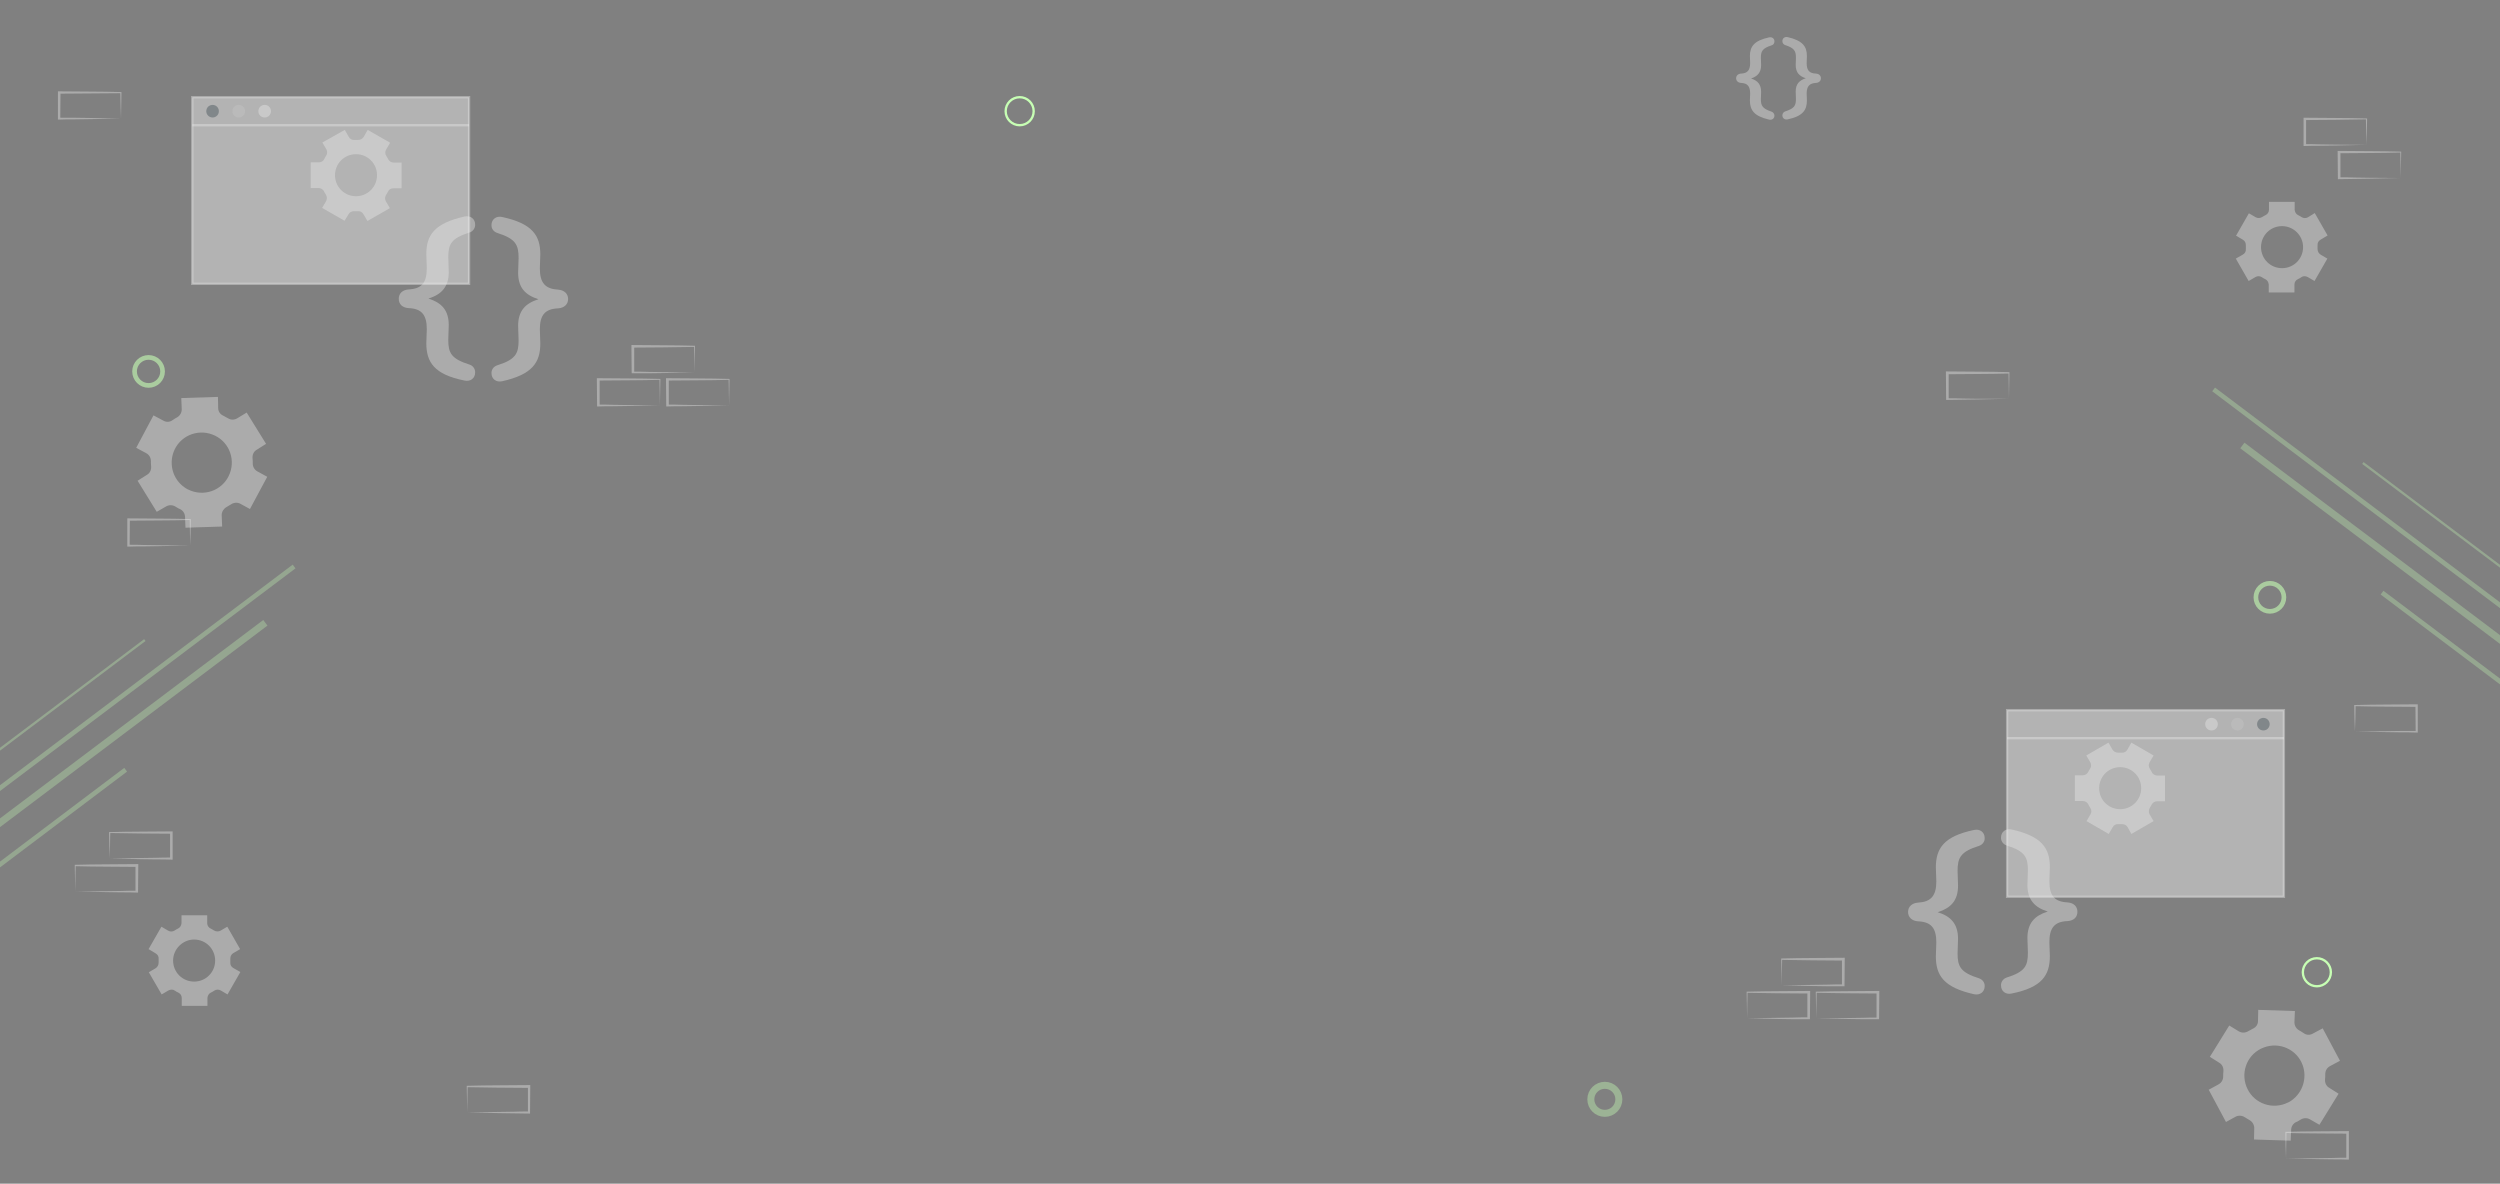 <?xml version="1.0" encoding="utf-8"?>
<!-- Generator: Adobe Illustrator 23.0.3, SVG Export Plug-In . SVG Version: 6.00 Build 0)  -->
<svg version="1.1" id="Layer_1" xmlns="http://www.w3.org/2000/svg" xmlns:xlink="http://www.w3.org/1999/xlink" x="0px" y="0px"
	 viewBox="0 0 1070.2 506.7" style="enable-background:new 0 0 1070.2 506.7;" xml:space="preserve">
<rect x="0" y="0" width="1070.2" height="506.7" fill="#808080" stroke="none"/>
<style type="text/css">
	.st0{opacity:0.4;fill:#EBEBEB;}
	.st1{opacity:0.4;fill:#FFFFFF;stroke:#EBEBEB;stroke-miterlimit:10;}
	.st2{opacity:0.4;fill:#37474F;}
	.st3{opacity:0.4;fill:#C7C7C7;}
	.st4{opacity:0.4;fill:none;stroke:#EBEBEB;stroke-miterlimit:10;}
	.st5{opacity:0.3;fill:none;stroke:#C7FFB4;stroke-width:2;stroke-miterlimit:10;}
	.st6{opacity:0.3;fill:none;stroke:#C7FFB4;stroke-width:3;stroke-miterlimit:10;}
	.st7{opacity:0.3;fill:none;stroke:#C7FFB4;stroke-miterlimit:10;}
	.st8{fill:none;stroke:#C7FFB4;stroke-miterlimit:10;}
	.st9{opacity:0.4;fill:none;stroke:#C7FFB4;stroke-width:3;stroke-miterlimit:10;}
	.st10{opacity:0.6;fill:none;stroke:#C7FFB4;stroke-width:2;stroke-miterlimit:10;}
</style>
<title>editor-background</title>
<path class="st0" d="M297.3,159.4l-13.1,0.3l-6.7,0.1c-2.2,0-4.5,0-6.7,0h-0.4v-0.4l-0.1-11.2v-0.5h0.5l13.2,0.1
	c4.4,0,8.8,0.1,13.2,0.2h0.3v0.3c0,1.9-0.1,3.8-0.1,5.6L297.3,159.4z M297.3,159.4l-0.1-5.7c0-1.9-0.1-3.7-0.1-5.5l0.3,0.3
	c-4.4,0-8.8,0.2-13.2,0.2l-13.2,0.1l0.5-0.5l0,11.2l-0.5-0.4c2.2,0,4.4,0,6.5,0.1l6.6,0.1L297.3,159.4z"/>
<path class="st0" d="M282.5,173.5l-13.1,0.3l-6.7,0.1c-2.2,0-4.5,0-6.7,0.1h-0.4v-0.4l-0.1-11.2v-0.5h0.5l13.2,0.1
	c4.4,0,8.8,0.1,13.2,0.2h0.3v0.3c0,1.9-0.1,3.8-0.1,5.6L282.5,173.5z M282.5,173.5l-0.1-5.7c0-1.9-0.1-3.7-0.1-5.5l0.3,0.3
	c-4.4,0.1-8.8,0.2-13.2,0.2l-13.2,0.1l0.5-0.5l0,11.2l-0.5-0.4c2.2,0,4.4,0,6.5,0.1l6.6,0.1L282.5,173.5z"/>
<path class="st0" d="M312.1,173.5l-13.1,0.3l-6.7,0.1c-2.2,0-4.5,0-6.7,0.1h-0.4v-0.4l-0.1-11.2v-0.5h0.5l13.2,0.1
	c4.4,0,8.8,0.1,13.2,0.2h0.3v0.3c0,1.9-0.1,3.8-0.1,5.6L312.1,173.5z M312.1,173.5l-0.1-5.7c0-1.9-0.1-3.7-0.1-5.5l0.3,0.3
	c-4.4,0.1-8.8,0.2-13.2,0.2l-13.2,0.1l0.5-0.5l0,11.2l-0.5-0.4c2.2,0,4.4,0,6.5,0.1l6.6,0.1L312.1,173.5z"/>
<path class="st0" d="M81.4,233.5l-13.1,0.3l-6.7,0.1c-2.2,0-4.5,0-6.7,0.1h-0.4v-0.4v-11.2v-0.5H55l13.2,0.1c4.4,0,8.8,0.1,13.2,0.2
	h0.3v0.3c0,1.9-0.1,3.8-0.1,5.6L81.4,233.5z M81.4,233.5l-0.1-5.7c0-1.9-0.1-3.7-0.1-5.5l0.3,0.3c-4.4,0.1-8.8,0.2-13.2,0.2
	l-13.2,0.1l0.5-0.5l-0.1,11.2l-0.4-0.4c2.2,0,4.4,0,6.6,0.1l6.6,0.1L81.4,233.5z"/>
<path class="st0" d="M860,170.7l-13.1,0.3l-6.7,0.1c-2.2,0.1-4.5,0-6.7,0.1h-0.4v-0.4l-0.1-11.2V159h0.5l13.2,0.1
	c4.4,0,8.8,0.1,13.2,0.2h0.3v0.3c0,1.9-0.1,3.8-0.1,5.6L860,170.7z M860,170.7l-0.1-5.6c0-1.9-0.1-3.7-0.1-5.5l0.3,0.3
	c-4.4,0.1-8.8,0.2-13.2,0.2l-13.2,0.1l0.5-0.5l0,11.2l-0.5-0.4c2.2,0,4.4,0,6.5,0.1l6.6,0.1L860,170.7z"/>
<path class="st0" d="M1013,62l-13.1,0.3l-6.7,0.1c-2.2,0-4.5,0-6.7,0.1h-0.4V62V50.9v-0.5h0.5l13.2,0.1c4.4,0,8.8,0.1,13.2,0.2h0.3
	v0.3c0,1.9-0.1,3.8-0.1,5.7L1013,62z M1013,62l-0.1-5.7c0-1.9-0.1-3.7-0.1-5.5l0.3,0.3c-4.4,0-8.8,0.2-13.2,0.2l-13.2,0.1l0.5-0.5
	l0,11.2l-0.5-0.4c2.2,0,4.4,0,6.5,0.1l6.6,0.1L1013,62z"/>
<path class="st0" d="M1027.7,76.2l-13.1,0.3l-6.7,0.1c-2.2,0.1-4.5,0-6.7,0.1h-0.4v-0.4l-0.1-11.2v-0.5h0.5l13.2,0.1
	c4.4,0,8.8,0.1,13.2,0.2h0.3V65c0,1.9-0.1,3.8-0.1,5.7L1027.7,76.2z M1027.7,76.2l-0.1-5.7c0-1.9-0.1-3.7-0.1-5.5l0.3,0.3
	c-4.4,0.1-8.8,0.2-13.2,0.2l-13.2,0.1l0.5-0.5v11.2l-0.5-0.4c2.2,0,4.4,0,6.5,0.1l6.6,0.1L1027.7,76.2z"/>
<path class="st0" d="M51.8,50.8L38.7,51l-6.7,0.1c-2.2,0-4.5,0-6.7,0.1h-0.5v-0.4V39.6v-0.5h0.5l13.2,0.1c4.4,0,8.8,0.1,13.2,0.2
	h0.3v0.3c0,1.9-0.1,3.8-0.1,5.7L51.8,50.8z M51.8,50.8l-0.2-5.7c0-1.9-0.1-3.7-0.1-5.5l0.3,0.3C47.4,39.9,43,40,38.6,40l-13.2,0.1
	l0.5-0.5l-0.1,11.2l-0.4-0.4c2.2,0,4.3,0,6.5,0l6.6,0.1L51.8,50.8z"/>
<rect x="82.3" y="41.6" class="st1" width="118.5" height="79.9"/>
<path class="st2" d="M93.7,47.6c0,1.5-1.2,2.7-2.7,2.7c-1.5,0-2.7-1.2-2.7-2.7s1.2-2.7,2.7-2.7S93.7,46.1,93.7,47.6L93.7,47.6z"/>
<path class="st3" d="M104.9,47.6c0,1.5-1.2,2.7-2.7,2.7c-1.5,0-2.7-1.2-2.7-2.7s1.2-2.7,2.7-2.7c0,0,0,0,0,0
	C103.7,44.9,104.9,46.1,104.9,47.6C104.9,47.6,104.9,47.6,104.9,47.6z"/>
<path class="st0" d="M116,47.6c0,1.5-1.2,2.7-2.7,2.7s-2.7-1.2-2.7-2.7s1.2-2.7,2.7-2.7l0,0C114.8,44.9,116,46.1,116,47.6z"/>
<line class="st4" x1="82.3" y1="53.6" x2="200.8" y2="53.6"/>
<path class="st0" d="M182.5,146.9c0-1.3,0.2-4.6,0.2-6c0-6.1-2.2-8.8-7.8-9c-2.7-0.2-4.2-1.7-4.2-4s1.6-3.8,4.2-4
	c5.7-0.3,7.8-2.9,7.8-9.1c0-1.4-0.2-4.7-0.2-6c0-8.1,3.4-13.2,16.3-16.1c2.6-0.6,4.6,1,4.6,3.4c0.1,1.5-0.9,2.9-2.3,3.4
	c-8.1,2.5-9.2,5.1-9.2,10.7c0,1.7,0.2,4.4,0.2,6.2c0,6.5-3.2,9.7-8.7,11.4c5.6,1.8,8.7,4.9,8.7,11.4c0,1.7-0.2,4.5-0.2,6.2
	c0,5.7,1.2,8.2,9.2,10.7c1.4,0.5,2.4,1.9,2.3,3.4c0,2.4-2,4-4.6,3.4C185.9,160.3,182.5,155.1,182.5,146.9z"/>
<path class="st0" d="M231.3,108.9c0,1.3-0.2,4.6-0.2,6c0,6.2,2.3,8.8,7.9,9.1c2.6,0.2,4.2,1.8,4.2,4s-1.6,3.8-4.2,4
	c-5.7,0.2-7.9,2.9-7.9,9c0,1.4,0.2,4.7,0.2,6c0,8.2-3.4,13.3-16.3,16.2c-2.6,0.6-4.6-1-4.6-3.4c-0.1-1.5,0.9-2.9,2.4-3.4
	c8-2.5,9.2-5.1,9.2-10.7c0-1.7-0.2-4.4-0.2-6.2c0-6.5,3.2-9.7,8.7-11.4c-5.6-1.8-8.7-4.9-8.7-11.4c0-1.8,0.2-4.5,0.2-6.2
	c0-5.7-1.2-8.3-9.2-10.8c-1.5-0.5-2.5-1.9-2.4-3.4c0-2.4,2-4,4.6-3.4C227.9,95.7,231.3,100.8,231.3,108.9z"/>
<path class="st0" d="M749.1,43c0-0.6,0.1-2.3,0.1-3c0-3-1.1-4.4-3.9-4.5c-1.3-0.1-2.1-0.9-2.1-2c0-1.1,0.8-1.9,2.1-2
	c2.8-0.1,3.9-1.5,3.9-4.5c0-0.7-0.1-2.4-0.1-3c0-4,1.7-6.6,8.2-8c1.3-0.3,2.3,0.5,2.3,1.7c0,0.8-0.4,1.5-1.2,1.7
	c-4,1.3-4.6,2.5-4.6,5.4c0,0.8,0.1,2.2,0.1,3.1c0,3.2-1.6,4.8-4.3,5.7c2.8,0.9,4.3,2.5,4.3,5.7c0,0.9-0.1,2.2-0.1,3.1
	c0,2.8,0.6,4.1,4.6,5.4c0.7,0.3,1.2,0.9,1.2,1.7c0,1.2-1,2-2.3,1.7C750.8,49.7,749.1,47.1,749.1,43z"/>
<path class="st0" d="M773.5,24c0,0.6-0.1,2.3-0.1,3c0,3.1,1.1,4.4,4,4.5c1.3,0.1,2.1,0.9,2.1,2s-0.8,1.9-2.1,2c-2.8,0.1-4,1.5-4,4.5
	c0,0.7,0.1,2.4,0.1,3c0,4.1-1.7,6.7-8.2,8.1c-1.3,0.3-2.3-0.5-2.3-1.7c0-0.8,0.5-1.5,1.2-1.7c4-1.3,4.6-2.5,4.6-5.4
	c0-0.8-0.1-2.2-0.1-3.1c0-3.3,1.6-4.8,4.3-5.7c-2.8-0.9-4.3-2.5-4.3-5.7c0-0.9,0.1-2.3,0.1-3.1c0-2.8-0.6-4.1-4.6-5.4
	c-0.7-0.2-1.2-0.9-1.2-1.7c0-1.2,1-2,2.3-1.7C771.8,17.4,773.5,20,773.5,24z"/>
<path class="st0" d="M71.1,216.8c1.2-0.7,2.7-0.7,3.9,0c0.3,0.2,0.7,0.4,1,0.6s0.7,0.4,1,0.5c1.3,0.6,2.1,1.8,2.2,3.2l0.2,4.8
	l15.7-0.5l-0.2-4.9c0-1.4,0.8-2.7,2-3.4c0.7-0.4,1.4-0.8,2-1.2c1.2-0.8,2.7-0.9,3.9-0.3l4.2,2.3l7.4-13.8l-4.2-2.3
	c-1.3-0.7-2-2-2-3.4c0-0.8,0-1.5-0.1-2.3c-0.1-1.4,0.5-2.8,1.7-3.5l4.1-2.6l-8.3-13.4l-4.1,2.5c-1.2,0.7-2.7,0.7-3.8,0
	c-0.3-0.2-0.7-0.4-1.1-0.6l-1.1-0.6c-1.3-0.6-2.1-1.8-2.1-3.2l-0.1-4.8l-15.7,0.5l0.2,4.8c0,1.4-0.7,2.7-1.9,3.4
	c-0.7,0.4-1.4,0.8-2.1,1.3c-1.1,0.8-2.6,0.9-3.8,0.2l-4.3-2.3l-7.4,13.9l4.3,2.3c1.3,0.7,2,2,2,3.4c0,0.8,0,1.5,0.1,2.3
	c0.1,1.4-0.5,2.8-1.7,3.5l-4.1,2.6l8.2,13.3L71.1,216.8z M74.3,193.5c2.5-6.7,9.9-10,16.6-7.5s10,9.9,7.5,16.6
	c-2.5,6.7-9.9,10-16.6,7.5c-1.1-0.4-2.1-0.9-3-1.6C74.1,205.1,72.3,199,74.3,193.5z"/>
<path class="st0" d="M149.2,91.7c0.5-0.9,1.4-1.3,2.4-1.3h0.8h0.8c1-0.1,1.9,0.4,2.4,1.3l1.7,2.9l9.6-5.5l-1.7-2.9
	c-0.5-0.9-0.5-1.9,0.1-2.8c0.3-0.5,0.6-0.9,0.8-1.4c0.4-0.9,1.4-1.5,2.4-1.4h3.4v-11h-3.4c-1,0-1.9-0.6-2.3-1.4
	c-0.3-0.5-0.5-1-0.8-1.4c-0.6-0.8-0.6-1.9-0.1-2.8l1.7-2.9l-9.6-5.5l-1.7,3c-0.5,0.8-1.4,1.3-2.4,1.3h-0.8h-0.8
	c-1,0.1-1.9-0.4-2.4-1.3l-1.7-3L138,61l1.7,2.9c0.5,0.9,0.5,1.9-0.1,2.8c-0.3,0.5-0.6,0.9-0.8,1.4c-0.4,0.9-1.3,1.4-2.3,1.4H133v11
	h3.4c1,0,1.9,0.6,2.3,1.4c0.3,0.5,0.5,1,0.8,1.4c0.5,0.8,0.6,1.9,0.1,2.8l-1.7,2.9l9.6,5.5L149.2,91.7z M143.4,75c0-5,4-9,9-9
	s9,4,9,9s-4,9-9,9l0,0C147.4,84,143.4,80,143.4,75z"/>
<path class="st0" d="M996.4,100.8l-5.5-9.6L988,93c-0.9,0.5-1.9,0.5-2.8-0.1c-0.5-0.3-0.9-0.6-1.4-0.8c-0.9-0.4-1.4-1.3-1.5-2.3
	v-3.4h-11v3.4c0,1-0.6,1.9-1.5,2.3c-0.5,0.3-1,0.5-1.4,0.8c-0.8,0.5-1.9,0.6-2.8,0.1l-2.9-1.7l-5.5,9.6l2.9,1.7
	c0.9,0.5,1.3,1.4,1.3,2.4c0,0.3,0,0.5,0,0.8s0,0.5,0,0.8c0.1,1-0.4,1.9-1.3,2.4l-3,1.7l5.5,9.6l2.9-1.7c0.9-0.5,1.9-0.5,2.8,0.1
	c0.5,0.3,0.9,0.6,1.4,0.8c0.9,0.4,1.4,1.3,1.5,2.3v3.4h11v-3.4c0-1,0.6-1.9,1.5-2.3c0.5-0.2,1-0.5,1.4-0.8c0.8-0.6,1.9-0.6,2.8-0.1
	l2.9,1.7l5.5-9.6l-2.9-1.7c-0.8-0.5-1.3-1.4-1.3-2.4c0-0.3,0-0.5,0-0.8s0-0.5,0-0.8c-0.1-1,0.4-1.9,1.3-2.4L996.4,100.8z
	 M985.9,105.8c0,5-4,9-9,9s-9-4-9-9s4-9,9-9C981.8,96.8,985.9,100.8,985.9,105.8L985.9,105.8z"/>
<path class="st0" d="M762.7,421.8l13.1,0.3l6.7,0.1c2.2,0,4.5,0,6.7,0h0.4v-0.5l0.1-11.2v-0.5h-0.5l-13.2,0.1
	c-4.4,0-8.8,0.1-13.2,0.2h-0.3v0.3c0,1.9,0.1,3.8,0.1,5.6L762.7,421.8z M762.7,421.8l0.1-5.7c0-1.9,0.1-3.7,0.1-5.5l-0.3,0.3
	c4.4,0,8.8,0.2,13.2,0.2l13.2,0.1l-0.5-0.5l0,11.2l0.5-0.5c-2.2,0-4.4,0-6.5,0.1l-6.6,0.1L762.7,421.8z"/>
<path class="st0" d="M777.5,435.9l13.1,0.3l6.7,0.1c2.2,0,4.5,0,6.7,0h0.4v-0.4l0.1-11.2v-0.5H804l-13.2,0.1
	c-4.4,0-8.8,0.1-13.2,0.2h-0.3v0.3c0,1.9,0.1,3.8,0.1,5.6L777.5,435.9z M777.5,435.9l0.1-5.7c0-1.9,0.1-3.7,0.1-5.5l-0.3,0.3
	c4.4,0,8.8,0.2,13.2,0.2l13.2,0.1l-0.5-0.5l0,11.2l0.5-0.4c-2.2,0-4.4,0-6.5,0.1l-6.6,0.1L777.5,435.9z"/>
<path class="st0" d="M747.9,435.9l13.1,0.3l6.7,0.1c2.2,0,4.5,0,6.7,0h0.4v-0.4l0.1-11.2v-0.5h-0.5l-13.2,0.1
	c-4.4,0-8.8,0.1-13.2,0.2h-0.3v0.3c0,1.9,0.1,3.8,0.1,5.6L747.9,435.9z M747.9,435.9l0.1-5.7c0-1.9,0.1-3.7,0.1-5.5l-0.3,0.3
	c4.4,0,8.8,0.2,13.2,0.2l13.2,0.1l-0.5-0.5l0,11.2l0.5-0.5c-2.2,0-4.4,0-6.5,0.1l-6.6,0.1L747.9,435.9z"/>
<path class="st0" d="M978.6,495.9l13.1,0.3l6.7,0.1c2.2,0,4.5,0,6.7,0.1h0.4v-0.5v-11.2v-0.5h-0.5l-13.2,0.1
	c-4.4,0-8.8,0.1-13.2,0.2h-0.3v0.3c0,1.9,0.1,3.8,0.1,5.6L978.6,495.9z M978.6,495.9l0.1-5.7c0-1.9,0.1-3.7,0.1-5.5l-0.3,0.3
	c4.4,0.1,8.8,0.2,13.2,0.2l13.2,0.1l-0.5-0.5l0,11.2l0.5-0.4c-2.2,0-4.4,0-6.5,0.1l-6.6,0.1L978.6,495.9z"/>
<path class="st0" d="M200,476.2l13.1,0.3l6.7,0.1c2.2,0.1,4.5,0,6.7,0.1h0.4v-0.5L227,465v-0.5h-0.5l-13.2,0.1
	c-4.4,0-8.8,0.1-13.2,0.2h-0.3v0.3c0,1.9,0.1,3.8,0.1,5.6L200,476.2z M200,476.2l0.1-5.6c0-1.9,0.1-3.7,0.1-5.5l-0.3,0.3
	c4.4,0,8.8,0.2,13.2,0.2l13.2,0.1L226,465l0,11.2l0.5-0.4c-2.2,0-4.4,0-6.5,0.1l-6.6,0.1L200,476.2z"/>
<path class="st0" d="M47,367.5l13.1,0.3l6.7,0.1c2.2,0,4.5,0,6.7,0.1h0.4v-0.4v-11.2v-0.5h-0.5l-13.2,0.1c-4.4,0-8.8,0.1-13.2,0.2
	h-0.3v0.3c0,1.9,0.1,3.8,0.1,5.6L47,367.5z M47,367.5l0.1-5.7c0-1.9,0.1-3.7,0.1-5.5l-0.3,0.3c4.4,0,8.8,0.2,13.2,0.2l13.2,0.1
	l-0.5-0.5l0,11.2l0.5-0.5c-2.2,0-4.4,0-6.5,0.1l-6.6,0.1L47,367.5z"/>
<path class="st0" d="M32.2,381.6l13.1,0.3L52,382c2.2,0,4.5,0,6.7,0.1h0.4v-0.5l0.1-11.2v-0.5h-0.5L45.5,370
	c-4.4,0-8.8,0.1-13.2,0.2H32v0.3c0,1.9,0.1,3.8,0.1,5.6L32.2,381.6z M32.2,381.6l0.1-5.6c0-1.9,0.1-3.7,0.1-5.5l-0.3,0.3
	c4.4,0.1,8.8,0.2,13.2,0.2l13.2,0.1l-0.5-0.5v11.2l0.5-0.5c-2.2,0-4.4,0-6.5,0.1l-6.6,0.1L32.2,381.6z"/>
<path class="st0" d="M1008.1,313.1l13.1,0.3l6.7,0.1c2.2,0,4.5,0,6.7,0.1h0.4v-0.4V302v-0.5h-0.5l-13.2,0.1c-4.4,0-8.8,0.1-13.2,0.2
	h-0.3v0.3c0,1.9,0.1,3.8,0.1,5.7L1008.1,313.1z M1008.1,313.1l0.2-5.6c0-1.9,0.1-3.7,0.1-5.5l-0.3,0.3c4.4,0.1,8.8,0.2,13.2,0.2
	l13.2,0.1l-0.5-0.5l0.1,11.2l0.4-0.4c-2.2,0-4.3,0-6.5,0l-6.6,0.1L1008.1,313.1z"/>
<rect x="859.2" y="304" class="st1" width="118.5" height="79.9"/>
<path class="st2" d="M966.2,310c0,1.5,1.2,2.7,2.7,2.7c1.5,0,2.7-1.2,2.7-2.7c0-1.5-1.2-2.7-2.7-2.7
	C967.5,307.3,966.2,308.5,966.2,310L966.2,310z"/>
<path class="st3" d="M955.1,310c0,1.5,1.2,2.7,2.7,2.7c1.5,0,2.7-1.2,2.7-2.7c0-1.5-1.2-2.7-2.7-2.7c0,0,0,0,0,0
	C956.3,307.3,955.1,308.5,955.1,310C955.1,310,955.1,310,955.1,310z"/>
<path class="st0" d="M944,310c0,1.5,1.2,2.7,2.7,2.7s2.7-1.2,2.7-2.7c0-1.5-1.2-2.7-2.7-2.7l0,0C945.2,307.3,944,308.5,944,310z"/>
<line class="st4" x1="977.7" y1="316" x2="859.2" y2="316"/>
<path class="st0" d="M877.5,409.3c0-1.3-0.2-4.6-0.2-6c0-6.1,2.2-8.8,7.8-9c2.7-0.2,4.2-1.7,4.2-4c0-2.3-1.6-3.8-4.2-4
	c-5.7-0.3-7.8-2.9-7.8-9.1c0-1.4,0.2-4.7,0.2-6c0-8.1-3.4-13.2-16.3-16.1c-2.6-0.6-4.6,1-4.6,3.4c-0.1,1.5,0.9,2.9,2.3,3.4
	c8.1,2.5,9.2,5.1,9.2,10.7c0,1.7-0.2,4.4-0.2,6.2c0,6.5,3.2,9.7,8.7,11.4c-5.6,1.8-8.7,4.9-8.7,11.4c0,1.7,0.2,4.5,0.2,6.2
	c0,5.7-1.2,8.2-9.2,10.7c-1.4,0.5-2.4,1.9-2.3,3.4c0,2.4,2,4,4.6,3.4C874.1,422.7,877.5,417.5,877.5,409.3z"/>
<path class="st0" d="M828.7,371.3c0,1.3,0.2,4.6,0.2,6c0,6.2-2.3,8.8-7.9,9.1c-2.6,0.2-4.2,1.8-4.2,4s1.6,3.8,4.2,4
	c5.7,0.2,7.9,2.9,7.9,9c0,1.4-0.2,4.7-0.2,6c0,8.2,3.4,13.3,16.3,16.2c2.6,0.6,4.6-1,4.6-3.4c0.1-1.5-0.9-2.9-2.4-3.4
	c-8-2.5-9.2-5.1-9.2-10.7c0-1.7,0.2-4.4,0.2-6.2c0-6.5-3.2-9.7-8.7-11.4c5.6-1.8,8.7-4.9,8.7-11.4c0-1.8-0.2-4.5-0.2-6.2
	c0-5.7,1.2-8.3,9.2-10.8c1.5-0.5,2.5-1.9,2.4-3.4c0-2.4-2-4-4.6-3.4C832.1,358,828.7,363.2,828.7,371.3z"/>
<path class="st0" d="M988.9,479.2c-1.2-0.7-2.7-0.7-3.9,0c-0.3,0.2-0.7,0.4-1,0.6c-0.3,0.2-0.7,0.4-1,0.5c-1.3,0.6-2.1,1.8-2.2,3.2
	l-0.2,4.8l-15.7-0.5l0.1-4.9c0-1.4-0.8-2.7-2-3.4c-0.7-0.4-1.4-0.8-2-1.2c-1.2-0.8-2.7-0.9-3.9-0.3l-4.2,2.3l-7.4-13.8l4.2-2.3
	c1.3-0.7,2-2,2-3.4c0-0.8,0-1.5,0.1-2.3c0.1-1.4-0.5-2.8-1.7-3.5l-4.1-2.6l8.3-13.4l4.1,2.5c1.2,0.7,2.7,0.7,3.9,0
	c0.3-0.2,0.7-0.4,1.1-0.6l1.1-0.6c1.3-0.6,2.1-1.8,2.1-3.2l0.1-4.8l15.7,0.5l-0.2,4.8c0,1.4,0.7,2.7,1.9,3.4
	c0.7,0.4,1.4,0.8,2.1,1.3c1.1,0.8,2.6,0.9,3.8,0.2l4.3-2.3l7.4,13.9l-4.3,2.3c-1.3,0.7-2,2-2,3.4c0,0.8,0,1.5-0.1,2.3
	c-0.1,1.4,0.5,2.8,1.7,3.5l4.1,2.6l-8.2,13.3L988.9,479.2z M985.7,455.9c-2.5-6.7-9.9-10-16.6-7.5c-6.7,2.5-10,9.9-7.5,16.6
	s9.9,10,16.6,7.5c1.1-0.4,2.1-0.9,3-1.6C985.8,467.5,987.7,461.4,985.7,455.9z"/>
<path class="st0" d="M910.8,354.1c-0.5-0.9-1.4-1.3-2.4-1.3h-0.8h-0.8c-1-0.1-1.9,0.4-2.4,1.3l-1.7,2.9l-9.5-5.5l1.7-2.9
	c0.5-0.9,0.5-1.9-0.1-2.8c-0.3-0.5-0.6-0.9-0.8-1.4c-0.4-0.9-1.4-1.5-2.4-1.5h-3.4v-11h3.4c1,0,1.9-0.6,2.3-1.4
	c0.3-0.5,0.5-1,0.8-1.4c0.6-0.8,0.6-1.9,0.1-2.8l-1.7-2.9l9.5-5.5l1.7,3c0.5,0.8,1.4,1.3,2.4,1.3h0.8h0.8c1,0.1,1.9-0.4,2.4-1.3
	l1.7-3l9.5,5.5l-1.7,2.9c-0.5,0.9-0.5,1.9,0.1,2.8c0.3,0.5,0.6,0.9,0.8,1.4c0.4,0.9,1.3,1.4,2.3,1.5h3.4v11h-3.4
	c-1,0-1.9,0.6-2.3,1.4c-0.3,0.5-0.5,1-0.8,1.4c-0.5,0.8-0.6,1.9-0.1,2.8l1.7,2.9l-9.5,5.5L910.8,354.1z M916.6,337.4c0-5-4-9-9-9
	s-9,4-9,9c0,5,4,9,9,9l0,0C912.6,346.4,916.6,342.4,916.6,337.4z"/>
<path class="st0" d="M63.6,406.3l5.5-9.6l2.9,1.7c0.9,0.5,1.9,0.5,2.8-0.1c0.5-0.3,0.9-0.6,1.4-0.8c0.9-0.4,1.4-1.3,1.5-2.3v-3.4h11
	v3.4c0,1,0.6,1.9,1.5,2.3c0.5,0.3,1,0.5,1.4,0.8c0.8,0.5,1.9,0.6,2.8,0.1l2.9-1.7l5.5,9.6l-2.9,1.7c-0.9,0.5-1.3,1.4-1.3,2.4
	c0,0.3,0,0.5,0,0.8s0,0.5,0,0.8c-0.1,1,0.4,1.9,1.3,2.4l3,1.7l-5.5,9.6l-2.9-1.7c-0.9-0.5-1.9-0.5-2.8,0.1c-0.5,0.3-0.9,0.6-1.4,0.8
	c-0.9,0.4-1.4,1.3-1.5,2.3v3.4h-11v-3.4c0-1-0.6-1.9-1.5-2.3c-0.5-0.2-1-0.5-1.4-0.8c-0.8-0.6-1.9-0.6-2.8-0.1l-2.9,1.7l-5.5-9.5
	l2.9-1.7c0.8-0.5,1.3-1.4,1.3-2.4c0-0.3,0-0.5,0-0.8s0-0.5,0-0.8c0.1-1-0.4-1.9-1.3-2.4L63.6,406.3z M74.1,411.2c0,5,4,9,9,9
	s9-4,9-9c0-5-4-9-9-9C78.2,402.2,74.1,406.3,74.1,411.2L74.1,411.2z"/>
<g>
	<line class="st5" x1="-26.7" y1="357.5" x2="125.9" y2="242.5"/>
	<line class="st6" x1="-39" y1="381.6" x2="113.6" y2="266.6"/>
	<line class="st5" x1="-98.8" y1="444.6" x2="53.8" y2="329.5"/>
	<line class="st7" x1="-90.6" y1="389" x2="62" y2="274"/>
</g>
<g>
	<line class="st5" x1="1100.2" y1="281.7" x2="947.6" y2="166.7"/>
	<line class="st6" x1="1112.6" y1="305.7" x2="959.9" y2="190.7"/>
	<line class="st5" x1="1172.4" y1="368.7" x2="1019.7" y2="253.7"/>
	<line class="st7" x1="1164.2" y1="313.2" x2="1011.5" y2="198.2"/>
</g>
<circle class="st8" cx="436.5" cy="47.6" r="6"/>
<circle class="st9" cx="687" cy="470.6" r="6"/>
<circle class="st10" cx="63.6" cy="159" r="6"/>
<circle class="st10" cx="971.7" cy="255.7" r="6"/>
<circle class="st8" cx="991.8" cy="416.2" r="6"/>
</svg>

